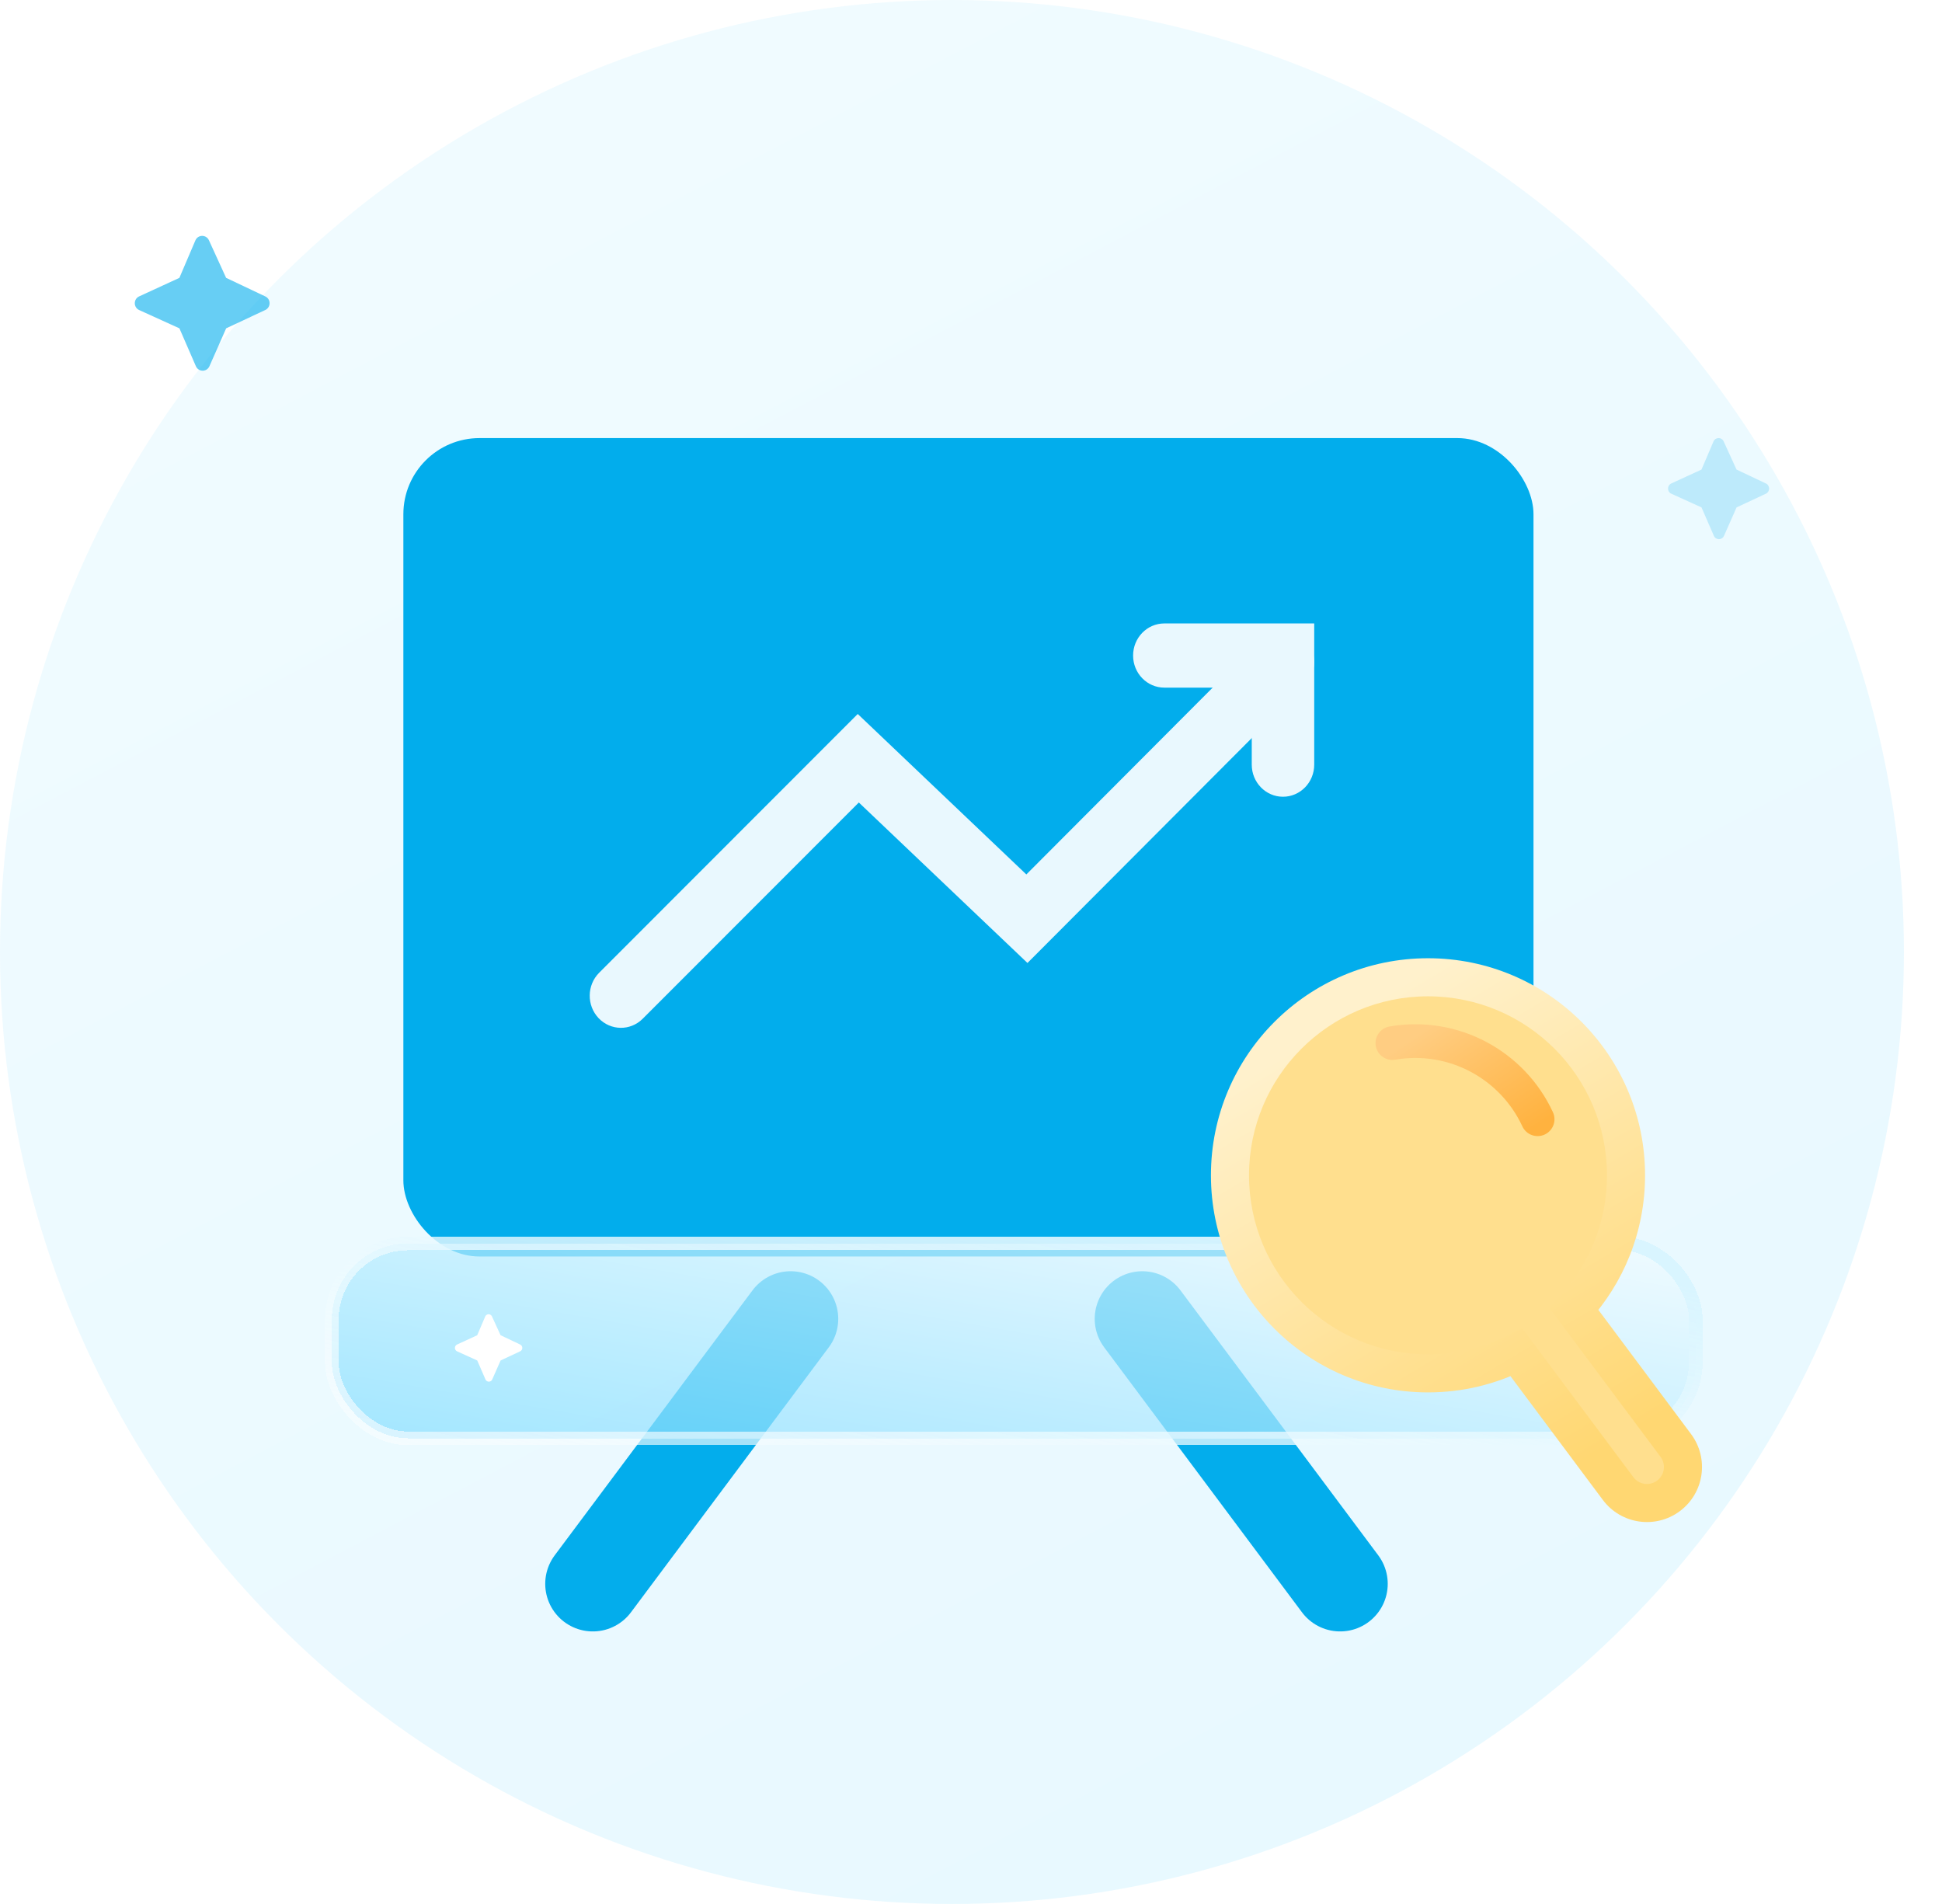 <svg width="102" height="100" viewBox="0 0 102 100" fill="none" xmlns="http://www.w3.org/2000/svg">
<g id="Group 427337169">
<g id="Ellipse 1445" filter="url(#filter0_i_3246_39787)">
<circle cx="50" cy="50" r="50" fill="url(#paint0_linear_3246_39787)" fill-opacity="0.4"/>
</g>
<g id="Group 427336793">
<path id="Vector 1160" d="M59.998 69.267L70.388 83.185" stroke="#03ADEC" stroke-width="5" stroke-linecap="round"/>
<path id="Vector 1161" d="M41.527 69.267L31.137 83.185" stroke="#03ADEC" stroke-width="5" stroke-linecap="round"/>
<rect id="Rectangle 34626660" x="21.186" y="23.009" width="59.358" height="42.984" rx="4" fill="#02ADEC"/>
<g id="Intersect" filter="url(#filter1_d_3246_39787)">
<path fill-rule="evenodd" clip-rule="evenodd" d="M80.436 62.923C80.016 64.683 78.433 65.993 76.544 65.993H25.186C23.297 65.993 21.714 64.683 21.295 62.923H80.436Z" fill="#02ADEC"/>
</g>
<g id="Rectangle 34626661" filter="url(#filter2_bdi_3246_39787)">
<rect x="15.044" y="62.923" width="71.639" height="10.234" rx="4" fill="url(#paint1_linear_3246_39787)" fill-opacity="0.7" shape-rendering="crispEdges"/>
<rect x="15.044" y="62.923" width="71.639" height="10.234" rx="4" stroke="url(#paint2_linear_3246_39787)" stroke-width="0.716" shape-rendering="crispEdges"/>
</g>
<g id="Vector">
<path fill-rule="evenodd" clip-rule="evenodd" d="M68.561 33.59C69.193 34.256 69.18 35.323 68.532 35.973L53.966 50.577L45.108 42.148L33.758 53.505C33.109 54.155 32.071 54.14 31.439 53.473C30.807 52.806 30.821 51.739 31.47 51.09L45.051 37.499L53.907 45.927L66.241 33.56C66.889 32.91 67.928 32.923 68.561 33.59Z" fill="#E9F8FE"/>
<path fill-rule="evenodd" clip-rule="evenodd" d="M59.514 34.43C59.514 33.499 60.248 32.744 61.154 32.744H69.027V40.161C69.027 41.092 68.292 41.846 67.386 41.846C66.481 41.846 65.746 41.092 65.746 40.161V36.115H61.154C60.248 36.115 59.514 35.361 59.514 34.43Z" fill="#E9F8FE"/>
</g>
</g>
<path id="Vector_2" d="M89.368 24.662L87.782 25.392L87.774 25.396C87.553 25.505 87.557 25.827 87.783 25.93L89.369 26.651L90.017 28.142L90.021 28.15C90.127 28.377 90.449 28.375 90.551 28.143L91.21 26.65L92.751 25.929L92.759 25.925C92.976 25.815 92.974 25.498 92.752 25.393L91.208 24.662L90.531 23.18C90.425 22.948 90.098 22.953 89.998 23.187L89.368 24.662Z" fill="#03ADEC" fill-opacity="0.2"/>
<path id="Vector_3" d="M9.422 14.594L7.308 15.567L7.297 15.572C7.003 15.718 7.008 16.147 7.309 16.284L9.424 17.245L10.288 19.233L10.293 19.245C10.435 19.546 10.864 19.544 11 19.235L11.879 17.244L13.933 16.282L13.944 16.277C14.234 16.131 14.231 15.709 13.935 15.569L11.876 14.593L10.973 12.618C10.831 12.309 10.396 12.314 10.262 12.627L9.422 14.594Z" fill="#03ADEC" fill-opacity="0.6"/>
<path id="Vector_4" d="M25.065 70.129L24.008 70.615L24.002 70.618C23.855 70.691 23.858 70.905 24.008 70.974L25.066 71.454L25.498 72.448L25.5 72.454C25.571 72.605 25.786 72.604 25.854 72.45L26.293 71.454L27.32 70.973L27.326 70.97C27.471 70.897 27.469 70.686 27.321 70.616L26.292 70.128L25.84 69.141C25.77 68.986 25.552 68.989 25.485 69.145L25.065 70.129Z" fill="white"/>
<g id="Union">
<path fill-rule="evenodd" clip-rule="evenodd" d="M82.672 68.756C84.369 66.905 85.404 64.438 85.404 61.729C85.404 55.985 80.748 51.328 75.003 51.328C69.259 51.328 64.602 55.985 64.602 61.729C64.602 67.474 69.259 72.131 75.003 72.131C76.675 72.131 78.255 71.736 79.654 71.035L84.988 78.18C85.613 79.017 86.798 79.189 87.635 78.565C88.472 77.94 88.644 76.755 88.019 75.918L82.672 68.756Z" fill="#FFDF8E"/>
<path d="M82.672 68.756L81.935 68.08L81.376 68.69L81.871 69.354L82.672 68.756ZM79.654 71.035L80.456 70.437L79.955 69.766L79.207 70.141L79.654 71.035ZM84.988 78.18L85.789 77.582L84.988 78.18ZM88.019 75.918L88.82 75.32L88.019 75.918ZM84.404 61.729C84.404 64.178 83.469 66.406 81.935 68.08L83.41 69.431C85.269 67.403 86.404 64.698 86.404 61.729H84.404ZM75.003 52.328C80.195 52.328 84.404 56.537 84.404 61.729H86.404C86.404 55.433 81.3 50.328 75.003 50.328V52.328ZM65.602 61.729C65.602 56.537 69.811 52.328 75.003 52.328V50.328C68.707 50.328 63.602 55.433 63.602 61.729H65.602ZM75.003 71.131C69.811 71.131 65.602 66.921 65.602 61.729H63.602C63.602 68.026 68.707 73.131 75.003 73.131V71.131ZM79.207 70.141C77.943 70.774 76.516 71.131 75.003 71.131V73.131C76.834 73.131 78.567 72.698 80.102 71.929L79.207 70.141ZM78.853 71.633L84.187 78.779L85.789 77.582L80.456 70.437L78.853 71.633ZM84.187 78.779C85.142 80.058 86.953 80.321 88.233 79.366L87.037 77.763C86.642 78.058 86.084 77.977 85.789 77.582L84.187 78.779ZM88.233 79.366C89.512 78.411 89.775 76.599 88.82 75.32L87.218 76.516C87.512 76.91 87.431 77.469 87.037 77.763L88.233 79.366ZM88.82 75.32L83.474 68.157L81.871 69.354L87.218 76.516L88.82 75.32Z" fill="url(#paint3_linear_3246_39787)"/>
</g>
<path id="Ellipse 1443 (Stroke)" fill-rule="evenodd" clip-rule="evenodd" d="M72.26 54.935C72.177 54.453 72.5 53.996 72.982 53.913C76.612 53.286 80.089 55.223 81.564 58.413C81.769 58.857 81.576 59.383 81.132 59.588C80.689 59.793 80.163 59.6 79.958 59.156C78.81 56.675 76.104 55.17 73.283 55.657C72.801 55.74 72.343 55.417 72.26 54.935Z" fill="url(#paint4_linear_3246_39787)"/>
</g>
<defs>
<filter id="filter0_i_3246_39787" x="0" y="0" width="100" height="100" filterUnits="userSpaceOnUse" color-interpolation-filters="sRGB">
<feFlood flood-opacity="0" result="BackgroundImageFix"/>
<feBlend mode="normal" in="SourceGraphic" in2="BackgroundImageFix" result="shape"/>
<feColorMatrix in="SourceAlpha" type="matrix" values="0 0 0 0 0 0 0 0 0 0 0 0 0 0 0 0 0 0 127 0" result="hardAlpha"/>
<feOffset/>
<feGaussianBlur stdDeviation="2"/>
<feComposite in2="hardAlpha" operator="arithmetic" k2="-1" k3="1"/>
<feColorMatrix type="matrix" values="0 0 0 0 0.237 0 0 0 0 0.798 0 0 0 0 1 0 0 0 0.08 0"/>
<feBlend mode="normal" in2="shape" result="effect1_innerShadow_3246_39787"/>
</filter>
<filter id="filter1_d_3246_39787" x="17.295" y="57.923" width="67.141" height="11.07" filterUnits="userSpaceOnUse" color-interpolation-filters="sRGB">
<feFlood flood-opacity="0" result="BackgroundImageFix"/>
<feColorMatrix in="SourceAlpha" type="matrix" values="0 0 0 0 0 0 0 0 0 0 0 0 0 0 0 0 0 0 127 0" result="hardAlpha"/>
<feOffset dy="-1"/>
<feGaussianBlur stdDeviation="2"/>
<feComposite in2="hardAlpha" operator="out"/>
<feColorMatrix type="matrix" values="0 0 0 0 0.092 0 0 0 0 0.36 0 0 0 0 0.458 0 0 0 0.2 0"/>
<feBlend mode="normal" in2="BackgroundImageFix" result="effect1_dropShadow_3246_39787"/>
<feBlend mode="normal" in="SourceGraphic" in2="effect1_dropShadow_3246_39787" result="shape"/>
</filter>
<filter id="filter2_bdi_3246_39787" x="5.144" y="48.252" width="96.211" height="34.806" filterUnits="userSpaceOnUse" color-interpolation-filters="sRGB">
<feFlood flood-opacity="0" result="BackgroundImageFix"/>
<feGaussianBlur in="BackgroundImageFix" stdDeviation="4.771"/>
<feComposite in2="SourceAlpha" operator="in" result="effect1_backgroundBlur_3246_39787"/>
<feColorMatrix in="SourceAlpha" type="matrix" values="0 0 0 0 0 0 0 0 0 0 0 0 0 0 0 0 0 0 127 0" result="hardAlpha"/>
<feOffset dx="2.386" dy="-2.386"/>
<feGaussianBlur stdDeviation="5.964"/>
<feComposite in2="hardAlpha" operator="out"/>
<feColorMatrix type="matrix" values="0 0 0 0 0 0 0 0 0 0 0 0 0 0 0 0 0 0 0.05 0"/>
<feBlend mode="normal" in2="effect1_backgroundBlur_3246_39787" result="effect2_dropShadow_3246_39787"/>
<feBlend mode="normal" in="SourceGraphic" in2="effect2_dropShadow_3246_39787" result="shape"/>
<feColorMatrix in="SourceAlpha" type="matrix" values="0 0 0 0 0 0 0 0 0 0 0 0 0 0 0 0 0 0 127 0" result="hardAlpha"/>
<feOffset dy="4.771"/>
<feGaussianBlur stdDeviation="5.964"/>
<feComposite in2="hardAlpha" operator="arithmetic" k2="-1" k3="1"/>
<feColorMatrix type="matrix" values="0 0 0 0 0.012 0 0 0 0 0.678 0 0 0 0 0.922 0 0 0 0.1 0"/>
<feBlend mode="normal" in2="shape" result="effect3_innerShadow_3246_39787"/>
</filter>
<linearGradient id="paint0_linear_3246_39787" x1="27.778" y1="5.051" x2="74.748" y2="94.444" gradientUnits="userSpaceOnUse">
<stop stop-color="#DAF5FF"/>
<stop offset="1" stop-color="#C5EFFF"/>
</linearGradient>
<linearGradient id="paint1_linear_3246_39787" x1="77.729" y1="61.897" x2="73.466" y2="86.607" gradientUnits="userSpaceOnUse">
<stop stop-color="#F2FCFF"/>
<stop offset="1" stop-color="#73D9FF"/>
</linearGradient>
<linearGradient id="paint2_linear_3246_39787" x1="79.008" y1="63.694" x2="74.056" y2="88.371" gradientUnits="userSpaceOnUse">
<stop stop-color="#D9F5FF"/>
<stop offset="1" stop-color="white" stop-opacity="0.54"/>
</linearGradient>
<linearGradient id="paint3_linear_3246_39787" x1="71.451" y1="53.002" x2="85.024" y2="75.612" gradientUnits="userSpaceOnUse">
<stop stop-color="#FFF1CC"/>
<stop offset="1" stop-color="#FFD772"/>
</linearGradient>
<linearGradient id="paint4_linear_3246_39787" x1="74.35" y1="54.388" x2="78.569" y2="60.614" gradientUnits="userSpaceOnUse">
<stop stop-color="#FFCD82"/>
<stop offset="1" stop-color="#FFB23F"/>
</linearGradient>
</defs>
</svg>
